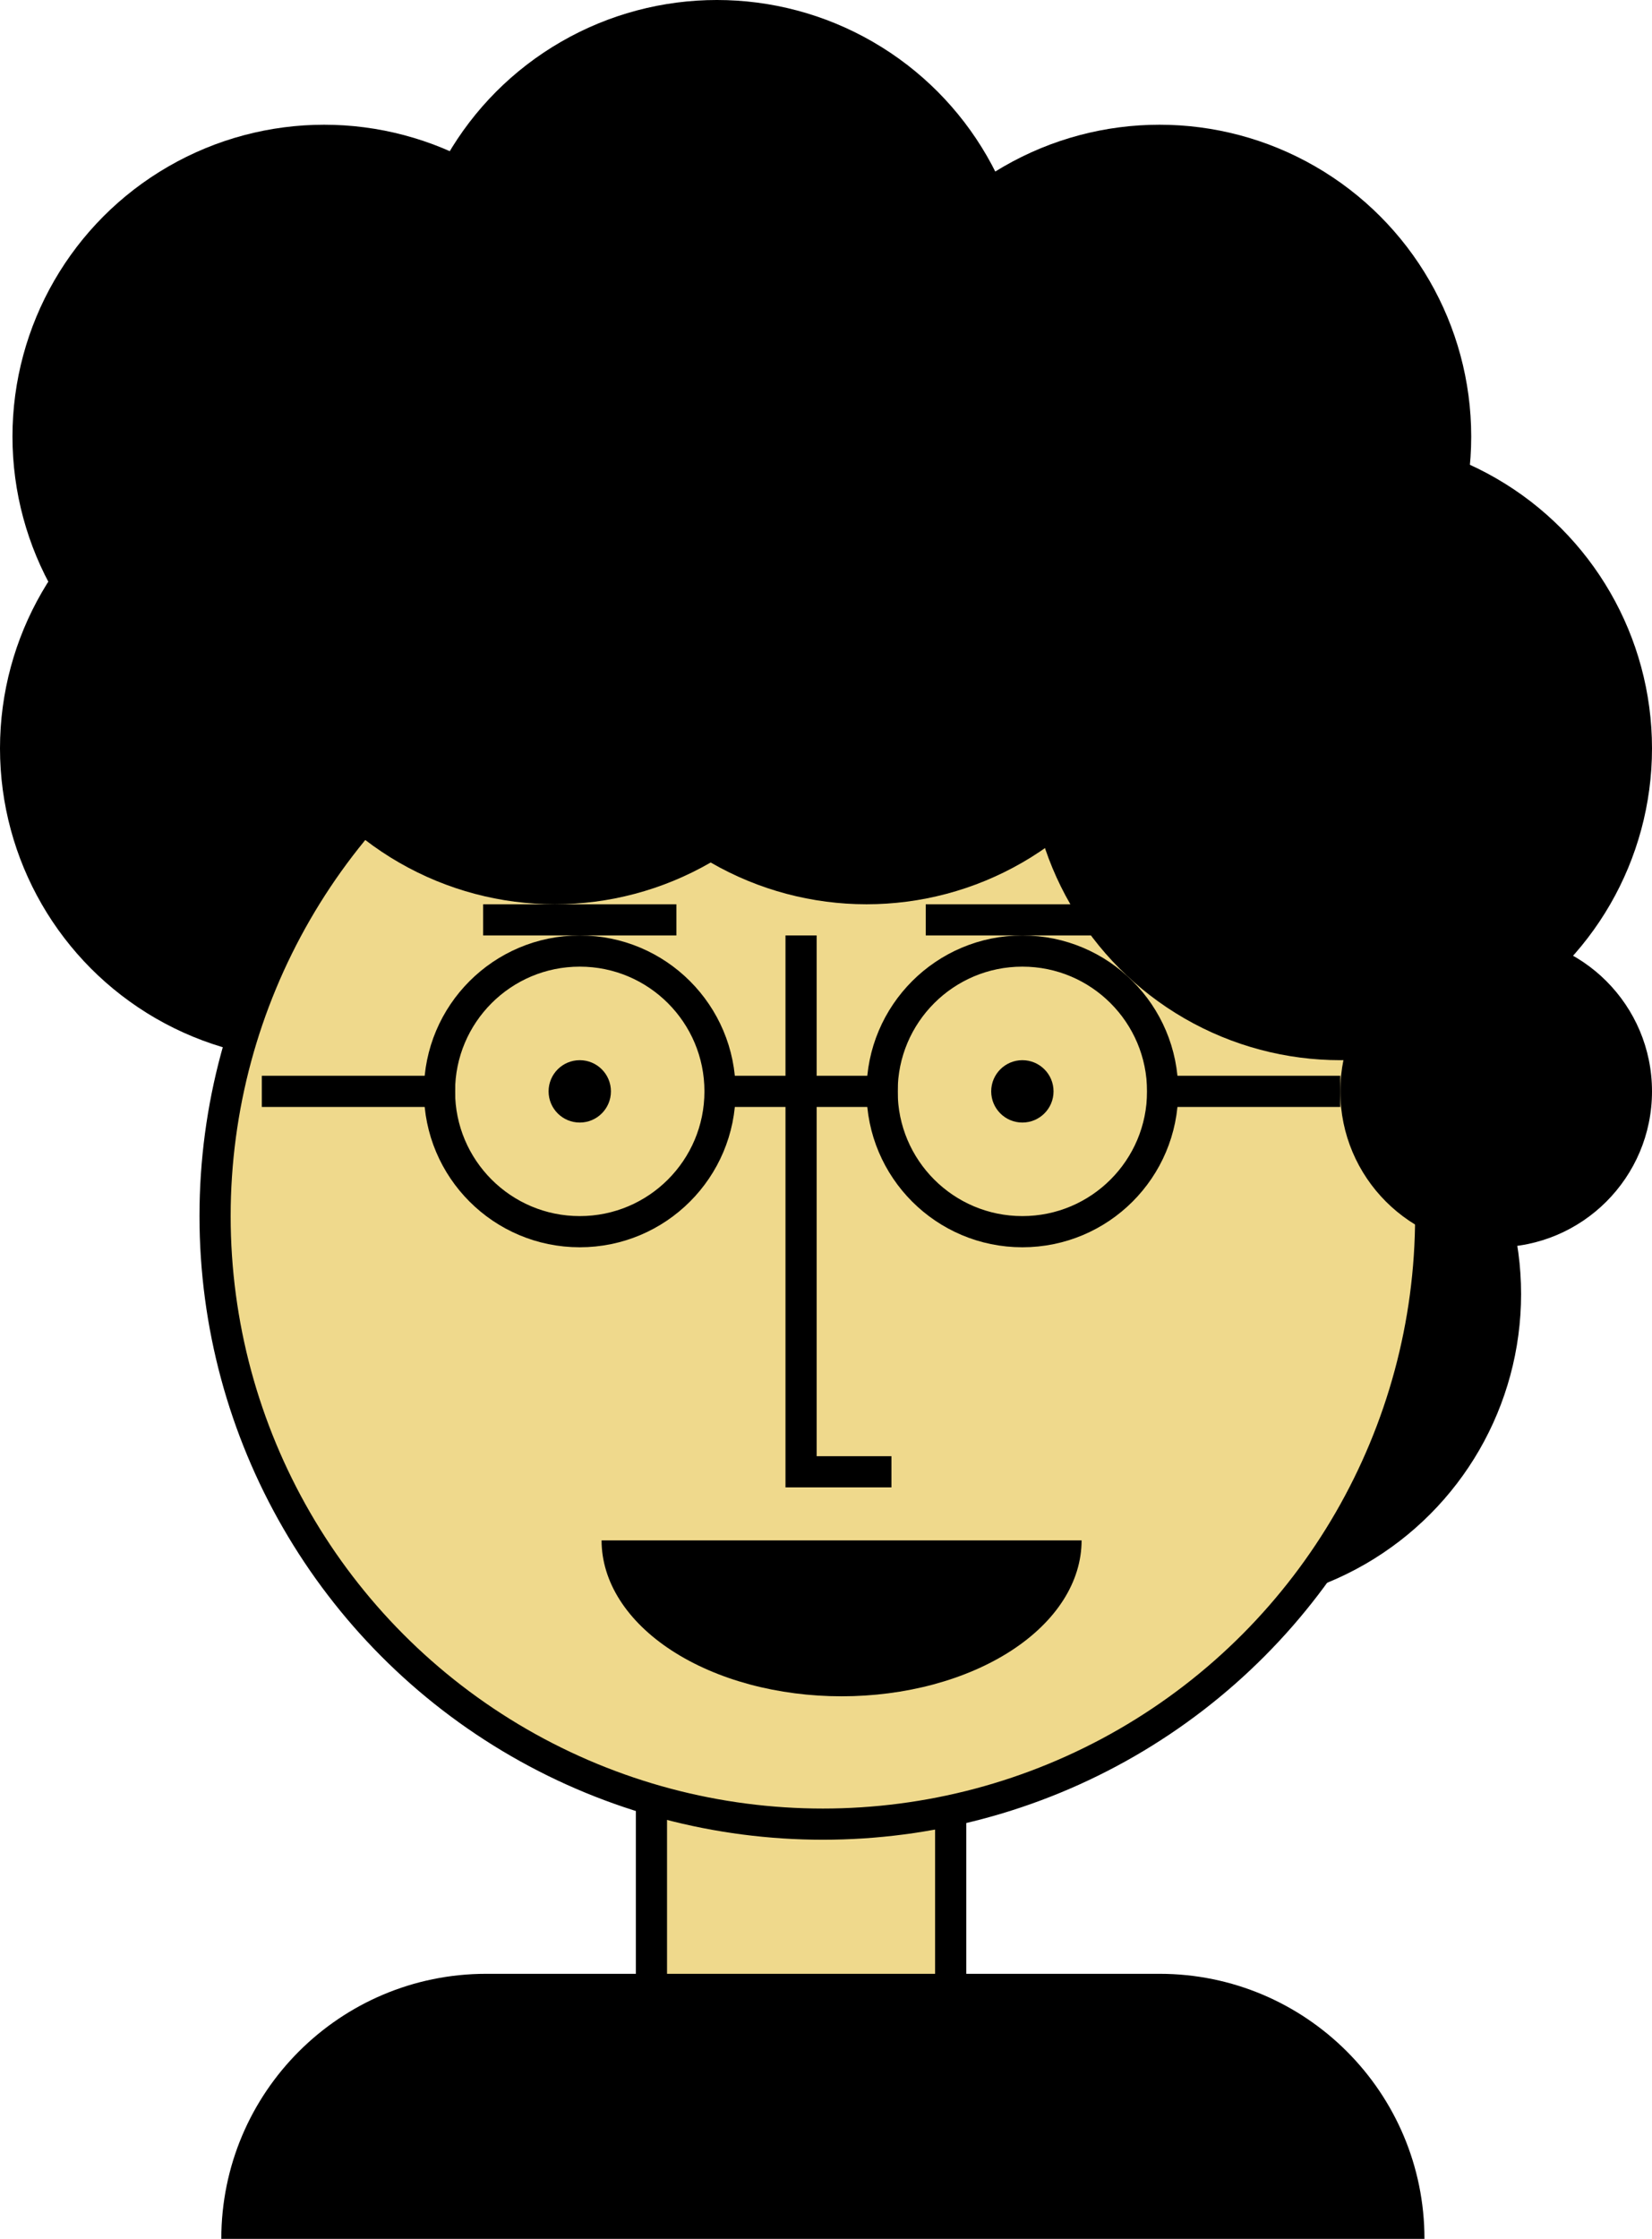 <svg width="530" height="718" viewBox="0 0 530 718" fill="none" xmlns="http://www.w3.org/2000/svg">
<circle cx="388" cy="415" r="100" fill="black"/>
<rect x="209" y="472" width="96" height="180" fill="#EFD98C" stroke="black" stroke-width="10"/>
<circle cx="100" cy="240" r="100" fill="black"/>
<circle cx="264" cy="390" r="195" fill="#EFD98C" stroke="black" stroke-width="10"/>
<circle cx="186" cy="350" r="45" fill="#EFD98C" stroke="black" stroke-width="10"/>
<circle cx="328" cy="350" r="45" fill="#EFD98C" stroke="black" stroke-width="10"/>
<rect x="226" y="345" width="62" height="10" fill="black"/>
<rect x="155" y="290" width="62" height="10" fill="black"/>
<rect x="297" y="290" width="62" height="10" fill="black"/>
<rect x="368" y="345" width="62" height="10" fill="black"/>
<rect x="84" y="345" width="62" height="10" fill="black"/>
<rect x="262" y="300" width="177" height="10" transform="rotate(90 262 300)" fill="black"/>
<rect x="257" y="467" width="29" height="10" fill="black"/>
<circle cx="328" cy="350" r="10" fill="black"/>
<circle cx="186" cy="350" r="10" fill="black"/>
<path d="M347 494C347 500.566 345.008 507.068 341.139 513.134C337.269 519.2 331.597 524.712 324.447 529.355C317.297 533.998 308.809 537.681 299.467 540.194C290.125 542.707 280.112 544 270 544C259.888 544 249.875 542.707 240.533 540.194C231.191 537.681 222.703 533.998 215.553 529.355C208.403 524.712 202.731 519.2 198.861 513.134C194.992 507.068 193 500.566 193 494L270 494H347Z" fill="black"/>
<circle cx="480" cy="350" r="50" fill="black"/>
<circle cx="430" cy="240" r="100" fill="black"/>
<circle cx="278" cy="190" r="100" fill="black"/>
<circle cx="372" cy="140" r="100" fill="black"/>
<circle cx="230" cy="100" r="100" fill="black"/>
<circle cx="104" cy="140" r="100" fill="black"/>
<circle cx="178" cy="190" r="100" fill="black"/>
<path d="M71 718C71 671.056 109.056 633 156 633H372C418.944 633 457 671.056 457 718H71Z" fill="black"/>
</svg>
